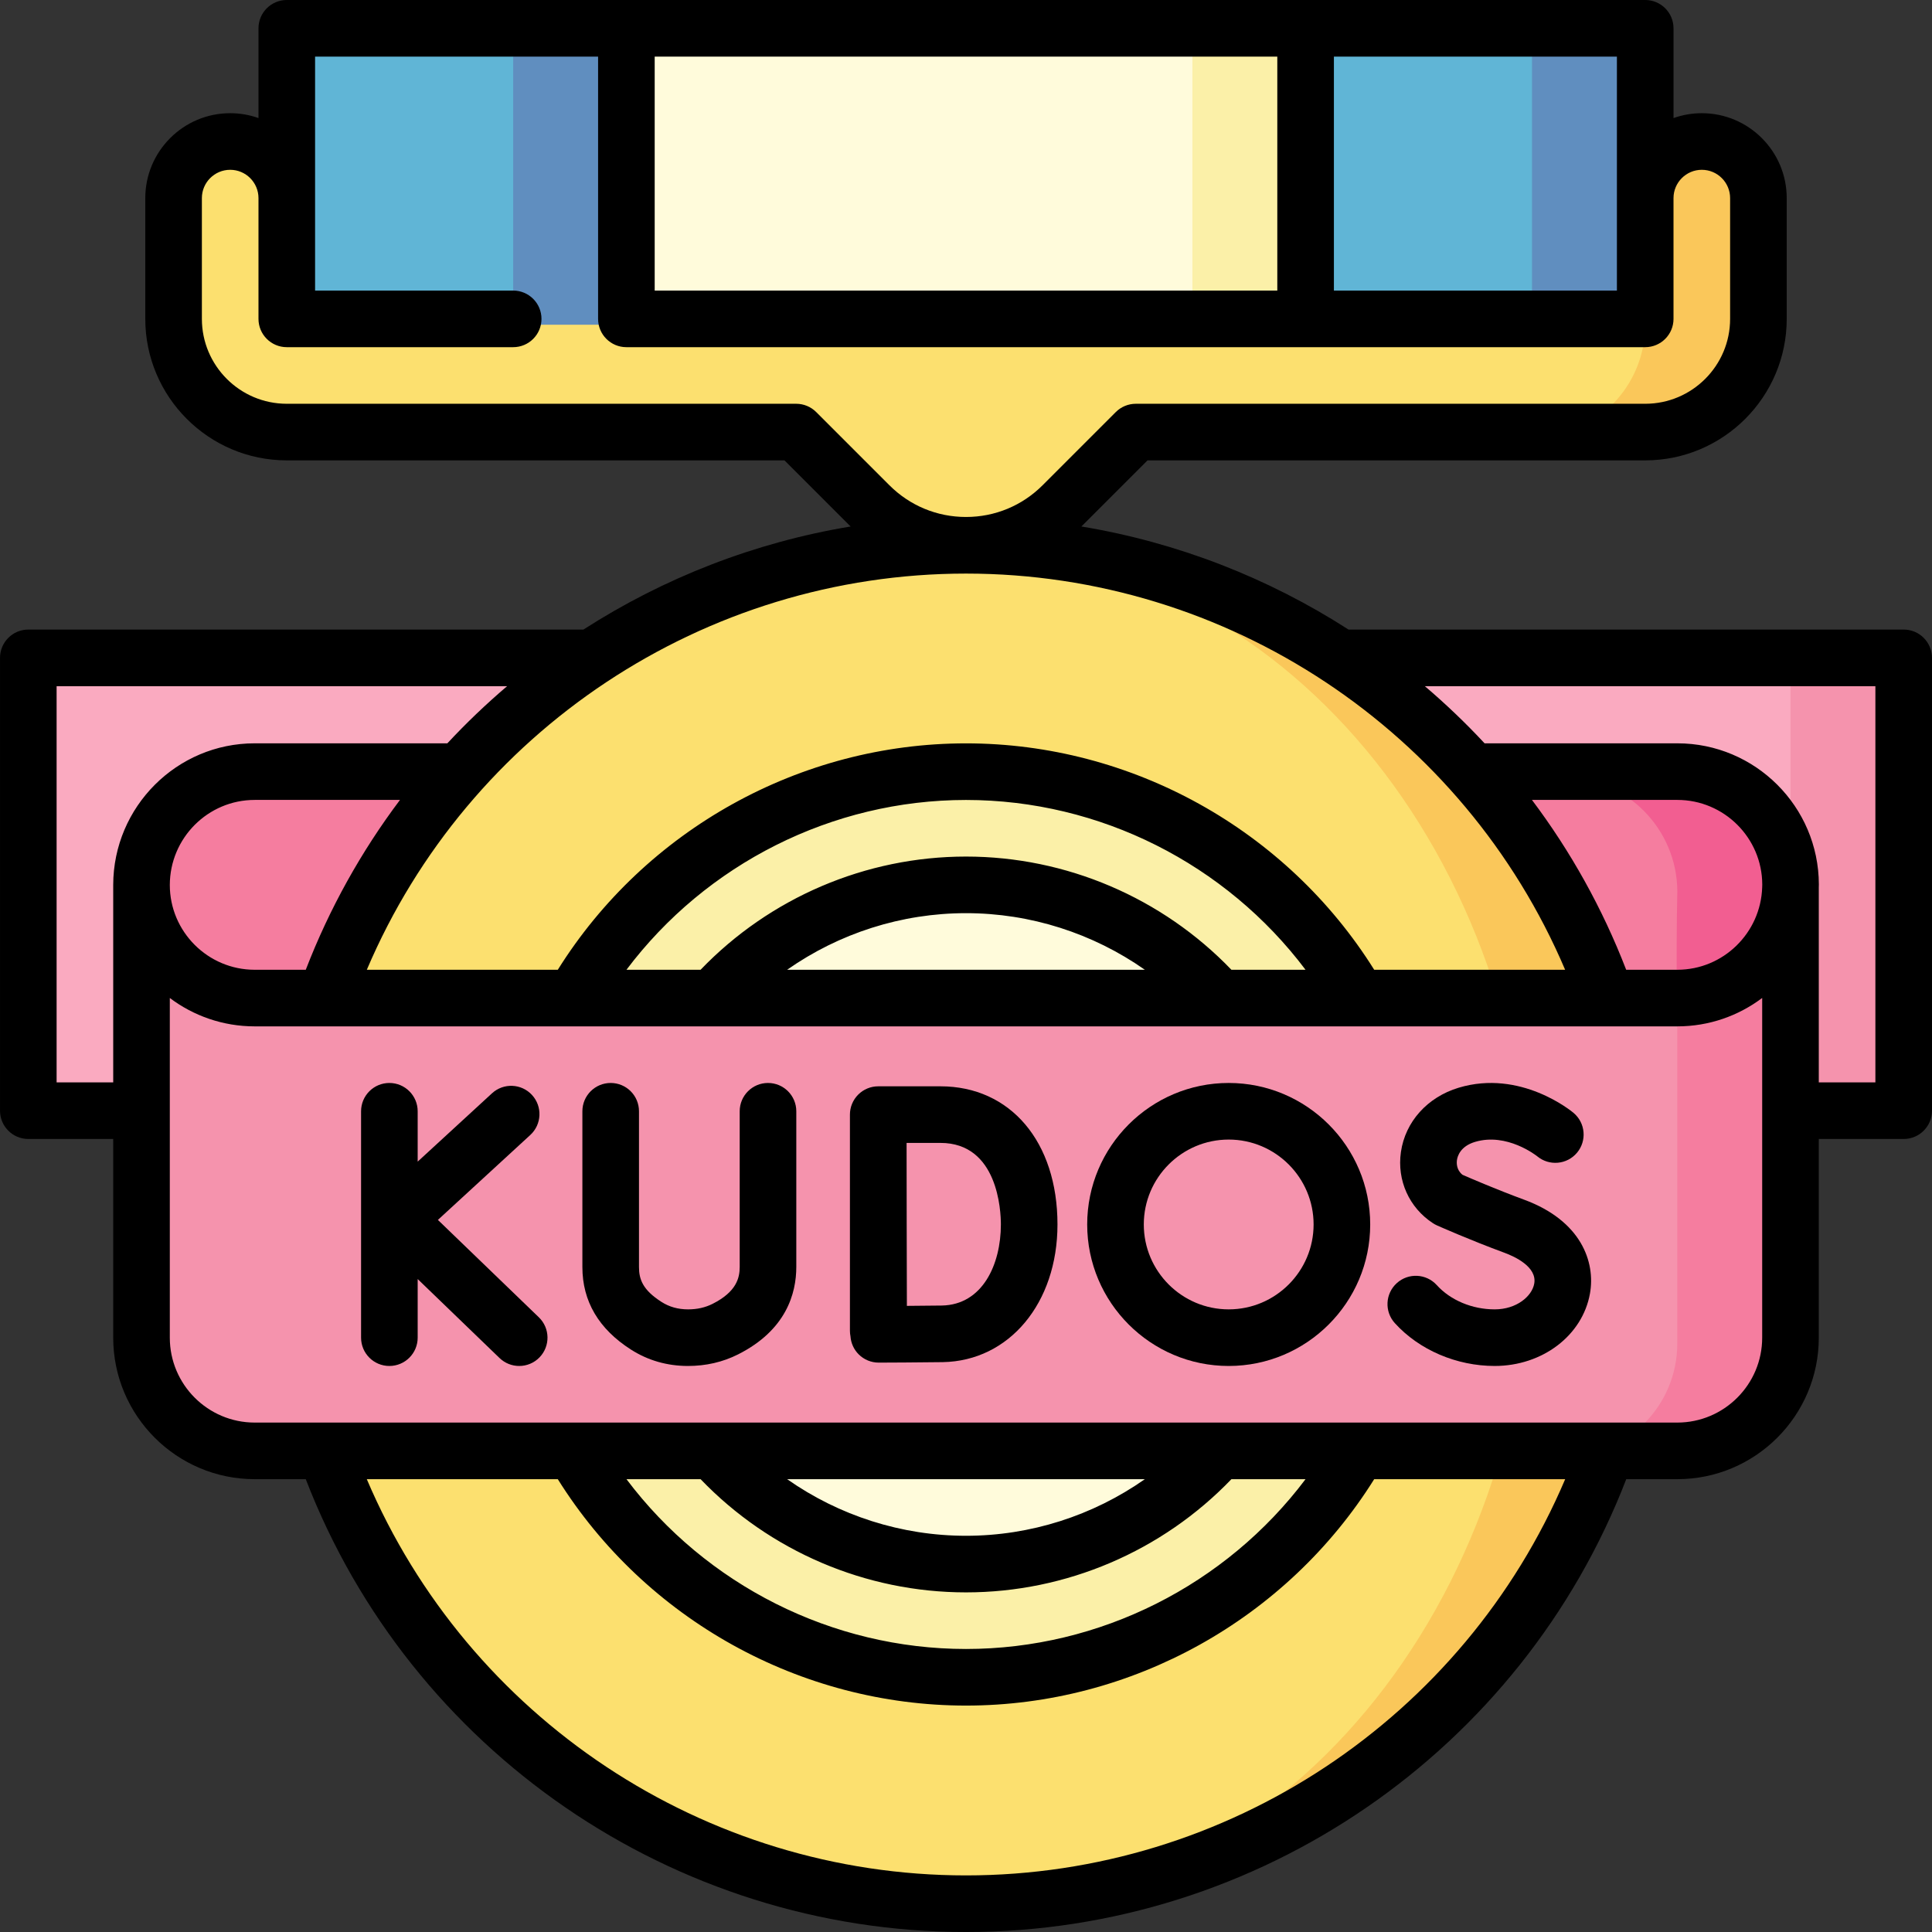 <svg id="Capa_1" enable-background="new 0 0 512.005 512.005" height="512" viewBox="0 0 512.005 512.005" width="512" xmlns="http://www.w3.org/2000/svg"><rect x="0" y="0" width="512.005" height="512.005" fill="#333333" stroke="none"/><g><path d="m451.002 39.057c-8.284 0-15 6.716-15 15l-30 62.005h30c16.569 0 30-13.432 30-30v-32.005c0-8.284-6.715-15-15-15z" fill="#fac75a"/><path d="m436.002 86.063v-32.006h-360c0-8.284-6.716-15-15-15s-15 6.716-15 15v32.005c0 16.568 13.431 30 30 30h135l19.393 19.393c6.791 6.791 16.002 10.607 25.607 10.607s18.815-3.815 25.607-10.607l19.393-19.393h105c16.569.001 30-13.431 30-29.999z" fill="#fce06f"/><path d="m406.002 9.057-60 38.503 60 38.503h30v-77.006z" fill="#608ebf"/><path d="m346.002 9.057-60 38.503 60 38.503h60v-77.006z" fill="#60b5d6"/><path d="m316.002 9.057-60 38.503 60 38.503h30v-77.006z" fill="#fbf0a8"/><path d="m166.002 9.057-60 38.503 60 38.503h150v-77.006z" fill="#fffbdb"/><path d="m136.002 9.057-45 38.503 45 38.503h30v-77.006z" fill="#608ebf"/><path d="m76.002 9.057h60v77.005h-60z" fill="#60b5d6"/><path d="m474.502 175.901-60 60 60 60h30v-120z" fill="#f593ad"/><path d="m7.503 175.901v120h406.999l60-59.844v-60.156z" fill="#faaac0"/><path d="m444.442 206.047h-30l30.07 75.01c16.306-.006 30-15.001 30-44.796 0-16.57-13.5-30.254-30.07-30.214z" fill="#f25e91"/><path d="m444.512 236.261c-.04-16.57-13.5-30.253-30.07-30.213h-346.879c-16.57-.04-30.06 13.643-30.06 30.213 0 29.802 13.43 44.797 30 44.797h377c.009-.007-.39-28.589.009-44.797z" fill="#f57d9f"/><path d="m256.002 146.057v360c99.411 0 180-80.589 180-180s-80.588-180-180-180z" fill="#fac75a"/><path d="m406.002 326.057c0-99.411-67.157-180-150-180-99.411 0-180 80.589-180 180s80.589 180 180 180c82.843 0 150-80.588 150-180z" fill="#fce06f"/><circle cx="256.002" cy="326.057" fill="#fbf0a8" r="120"/><circle cx="256.002" cy="326.057" fill="#fffbdb" r="90"/><path d="m444.502 266.057-30 30v90h30c16.57 0 30-13.43 30-30v-119.31c-.4 16.21-13.689 29.31-30 29.31z" fill="#f57d9f"/><path d="m444.502 266.057v90c0 16.57-13.43 30-30 30h-347c-16.57 0-30-13.43-30-30v-120c0 16.57 13.43 30 30 30z" fill="#f593ad"/><path d="m504.502 166.843h-147.125c-21.263-13.673-45.31-23.094-70.804-27.318.112-.11.229-.213.34-.323l17.196-17.197h131.894c20.678 0 37.5-16.822 37.5-37.5v-32.005c0-12.407-10.094-22.5-22.5-22.5-2.629 0-5.153.458-7.5 1.29v-23.79c0-4.142-3.357-7.5-7.5-7.5h-360c-4.142 0-7.5 3.358-7.5 7.5v23.79c-2.347-.833-4.871-1.29-7.5-1.29-12.407 0-22.5 10.093-22.5 22.5v32.005c0 20.678 16.822 37.5 37.5 37.5h131.894l17.196 17.197c.111.111.227.214.339.323-25.498 4.223-49.55 13.645-70.816 27.318h-147.114c-4.142 0-7.5 3.358-7.5 7.5v120c0 4.142 3.358 7.5 7.5 7.5h22.5v52.657c0 20.678 16.822 37.5 37.5 37.5h13.527c27.777 71.998 97.416 120.005 174.973 120.005 77.559 0 147.199-48.008 174.973-120.005h13.527c20.678 0 37.5-16.822 37.5-37.5v-52.657h22.5c4.143 0 7.5-3.358 7.5-7.5v-120c0-4.142-3.357-7.5-7.5-7.5zm-76-89.838h-75v-62.005h75zm-255-62.005h165v62.005h-165zm62.197 113.595-19.394-19.394c-1.406-1.407-3.314-2.197-5.303-2.197h-135c-12.407 0-22.5-10.093-22.5-22.5v-32.004c0-4.135 3.364-7.5 7.5-7.5s7.5 3.365 7.5 7.5v32.005c0 4.142 3.358 7.5 7.5 7.5h60c4.142 0 7.5-3.358 7.5-7.5s-3.358-7.5-7.5-7.5h-52.5v-62.005h75v69.505c0 4.142 3.358 7.5 7.5 7.5h270c4.143 0 7.5-3.358 7.5-7.5v-32.005c0-4.135 3.364-7.5 7.5-7.5s7.5 3.365 7.5 7.5v32.005c0 12.407-10.094 22.5-22.5 22.5h-135c-1.989 0-3.896.79-5.304 2.197l-19.394 19.394c-5.423 5.423-12.633 8.41-20.303 8.41s-14.879-2.988-20.302-8.411zm179.08 128.405h-50.597c-23.216-37.119-64.266-60-108.179-60-43.914 0-84.963 22.881-108.179 60h-50.612c26.886-63.223 89.395-104.995 158.791-104.995 69.385 0 131.888 41.772 158.776 104.995zm52.24-22.5c-.016 0-.016.649-.016.649-.388 12.114-10.328 21.851-22.5 21.851h-13.545c-6.302-16.332-14.757-31.429-24.971-45.011h38.535c12.381 0 22.47 10.058 22.5 22.427-.001.028-.003.056-.003.084zm-140.678 22.5c-18.347-19.104-43.786-30-70.338-30-26.553 0-51.991 10.896-70.338 30h-19.643c21.102-28.038 54.476-45 89.981-45s68.879 16.962 89.981 45zm-22.938 0h-94.802c13.773-9.664 30.314-15 47.401-15 17.086 0 33.627 5.336 47.401 15zm-235.901-45.011h38.501c-10.214 13.582-18.668 28.679-24.97 45.011h-13.531c-12.407 0-22.5-10.093-22.5-22.481.031-12.435 10.111-22.53 22.5-22.53zm-52.5 74.854v-105h119.39c-5.558 4.73-10.849 9.784-15.837 15.146h-51.071c-20.624 0-37.431 16.801-37.481 37.511v52.343zm241 210.162c-69.398 0-131.91-41.777-158.795-105.005h50.616c23.216 37.119 64.265 60 108.178 60s84.963-22.881 108.179-60h50.616c-26.881 63.228-89.393 105.005-158.794 105.005zm-70.337-105.005c18.347 19.104 43.785 30 70.338 30s51.991-10.896 70.338-30h19.642c-21.102 28.038-54.477 45-89.98 45-35.504 0-68.878-16.962-89.98-45zm22.937 0h94.801c-13.774 9.664-30.314 15-47.4 15-17.087 0-33.628-5.336-47.401-15zm235.9-15h-377c-12.407 0-22.5-10.093-22.5-22.5v-90.02c6.272 4.719 14.064 7.52 22.5 7.52h377c8.435 0 16.227-2.804 22.5-7.53v90.03c0 12.407-10.093 22.5-22.5 22.5zm52.5-90.157h-15v-51.712c.005-.245.019-.488.019-.734-.051-20.646-16.864-37.408-37.481-37.408h-51.105c-4.987-5.362-10.278-10.417-15.836-15.146h119.404v105z"/><path d="m116.048 323.292 24.492-22.513c3.049-2.803 3.249-7.547.446-10.597-2.802-3.049-7.546-3.249-10.597-.446l-19.7 18.108v-13.344c0-4.142-3.358-7.5-7.5-7.5s-7.5 3.358-7.5 7.5v60c0 4.142 3.358 7.5 7.5 7.5s7.5-3.358 7.5-7.5v-15.536l21.698 20.933c1.456 1.404 3.332 2.103 5.207 2.103 1.965 0 3.927-.767 5.398-2.292 2.876-2.981 2.791-7.729-.19-10.605z"/><path d="m249.233 287.887h-16.491c-1.992 0-3.901.792-5.308 2.202s-2.196 3.321-2.192 5.313v57.265c0 .498.051.984.144 1.455.124 1.812.893 3.526 2.191 4.813 1.405 1.395 3.305 2.177 5.284 2.177.527-.002 12.287-.047 16.986-.129 17.614-.308 30.399-15.652 30.399-36.483.001-21.899-12.462-36.613-31.013-36.613zm.352 58.098c-2.129.037-5.853.067-9.25.088-.022-6.869-.05-16.69-.05-21.638 0-4.139-.017-14.399-.029-21.548h8.977c15.241 0 16.013 18.004 16.013 21.613.001 10.558-4.842 21.296-15.661 21.485z"/><path d="m403.917 317.936c-7.37-2.718-14.231-5.679-16.337-6.601-1.634-1.313-1.578-3.142-1.469-3.904.151-1.059.921-3.647 4.772-4.808 8.464-2.552 16.313 3.659 16.513 3.819 3.17 2.627 7.873 2.209 10.527-.948 2.665-3.171 2.256-7.902-.915-10.567-.566-.476-14.06-11.604-30.451-6.666-8.283 2.495-14.144 9.024-15.295 17.039-1.079 7.52 2.181 14.753 8.508 18.878.331.216.679.405 1.04.566.347.155 8.609 3.833 17.915 7.265 2.631.97 8.663 3.708 7.867 8.169-.6 3.353-4.684 6.822-10.481 6.822-5.964 0-11.702-2.404-15.352-6.431-2.782-3.07-7.526-3.301-10.594-.521-3.069 2.782-3.303 7.524-.521 10.594 6.446 7.112 16.34 11.357 26.467 11.357 12.645 0 23.263-8.068 25.247-19.186 1.495-8.364-2.303-19.293-17.441-24.877z"/><path d="m203.53 287c-4.142 0-7.5 3.358-7.5 7.5v41.243c0 2.875-.816 6.584-7.181 9.79-1.959.987-4.087 1.467-6.502 1.467-2.674-.004-4.974-.652-7.057-1.983-4.938-3.156-5.951-5.972-5.951-9.23v-41.287c0-4.142-3.358-7.5-7.5-7.5s-7.5 3.358-7.5 7.5v41.287c0 9.054 4.332 16.412 12.875 21.871 4.499 2.874 9.574 4.335 15.087 4.343 4.792 0 9.251-1.033 13.295-3.07 12.756-6.424 15.434-16.155 15.434-23.187v-41.244c0-4.142-3.358-7.5-7.5-7.5z"/><path d="m325.621 287c-20.678 0-37.5 16.822-37.5 37.5s16.822 37.5 37.5 37.5 37.5-16.822 37.5-37.5-16.823-37.5-37.5-37.5zm0 60c-12.406 0-22.5-10.093-22.5-22.5s10.094-22.5 22.5-22.5 22.5 10.093 22.5 22.5-10.094 22.5-22.5 22.5z"/></g></svg>